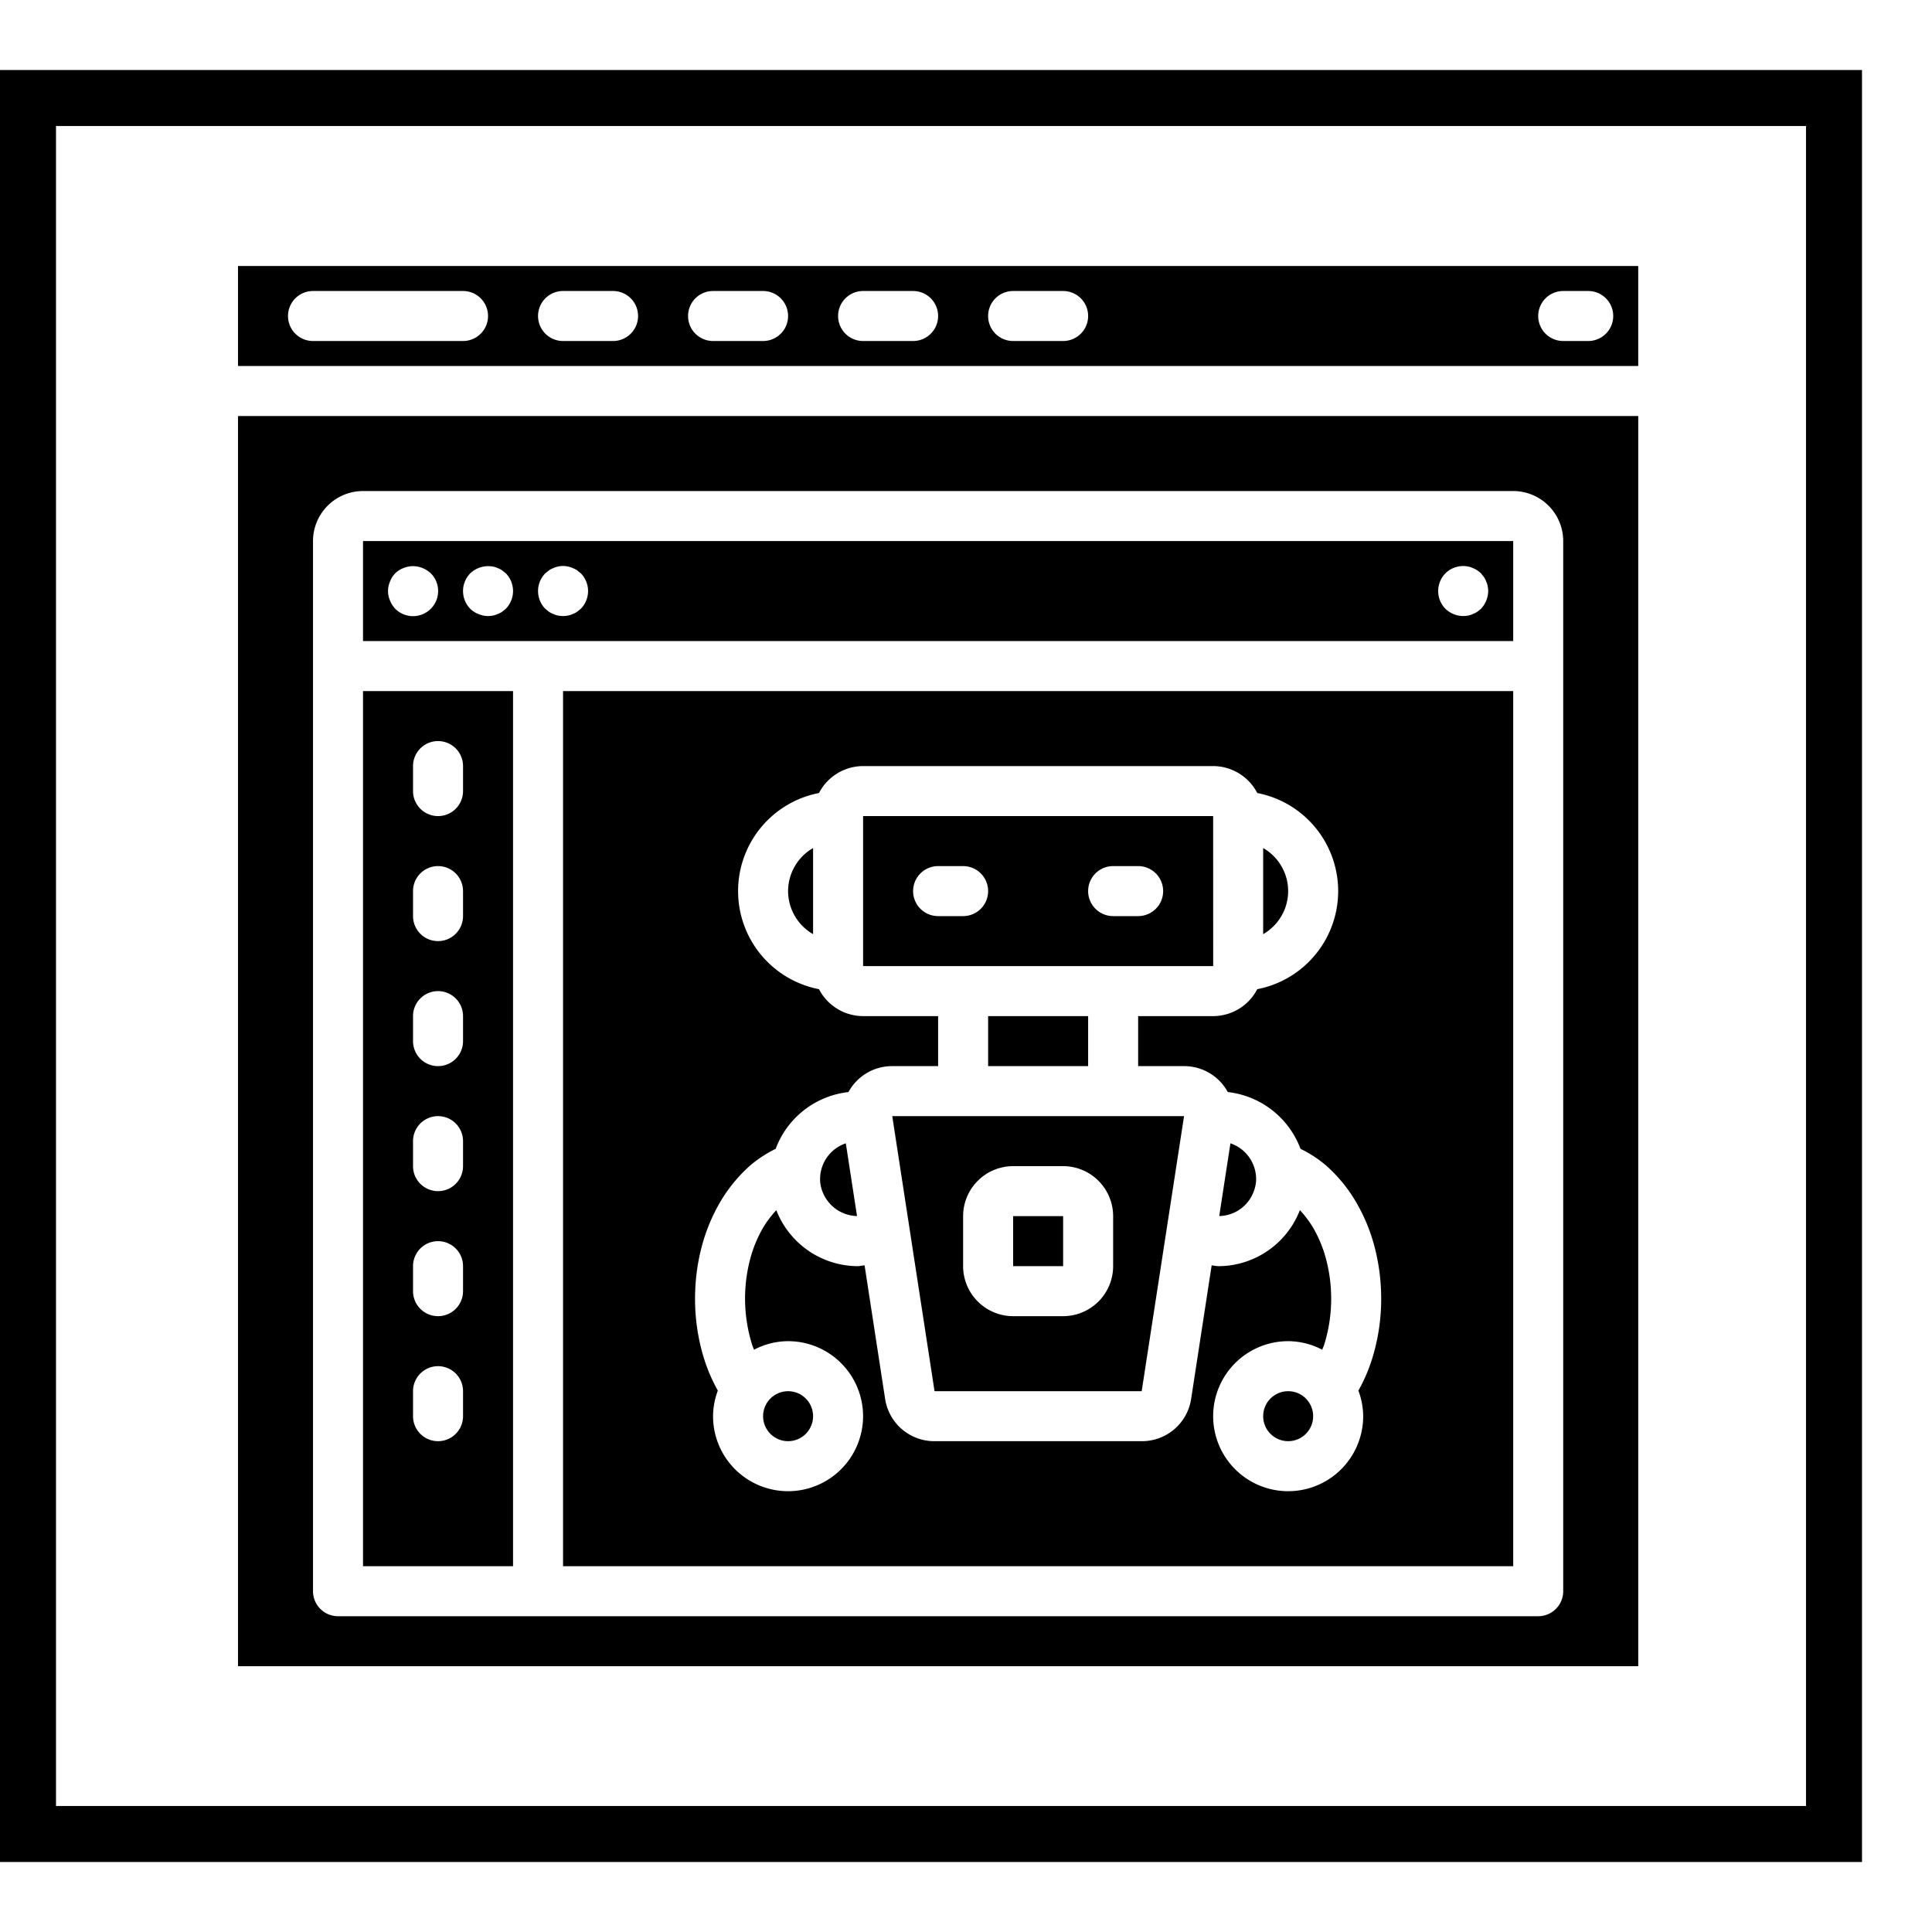 <svg width="29" height="29" viewBox="0 0 138 128" fill="none" xmlns="http://www.w3.org/2000/svg">
  <path xmlns="http://www.w3.org/2000/svg" d="M0 0h133v128H0zm4 4v120h125V4z" fill="#000"/>
  <g fill="#000" transform="translate(17 14) scale(1.786)" xmlns="http://www.w3.org/2000/svg">
    <path d="M30 30h4v2h-4zM56 0H0v4h56V0ZM9 3H3a1 1 0 1 1 0-2h6a1 1 0 1 1 0 2Zm6 0h-2a1 1 0 0 1 0-2h2a1 1 0 0 1 0 2Zm6 0h-2a1 1 0 0 1 0-2h2a1 1 0 0 1 0 2Zm6 0h-2a1 1 0 0 1 0-2h2a1 1 0 0 1 0 2Zm6 0h-2a1 1 0 0 1 0-2h2a1 1 0 0 1 0 2Zm21 0h-1a1 1 0 0 1 0-2h1a1 1 0 0 1 0 2Z"/>
    <circle cx="42" cy="46" r="1"/>
    <path d="M35 28h4l.001-.005L39 22H25v6h10Zm0-4h1a1 1 0 0 1 0 2h-1a1 1 0 0 1 0-2Zm-8 1a1 1 0 0 1 1-1h1a1 1 0 0 1 0 2h-1a1 1 0 0 1-1-1Zm15 0a1.993 1.993 0 0 0-1-1.722v3.444A1.993 1.993 0 0 0 42 25Zm-5.858 20v-.001L37.836 34h-11.67l1.691 11h8.285ZM29 38a2.002 2.002 0 0 1 2-2h2a2.002 2.002 0 0 1 2 2v2a2.002 2.002 0 0 1-2 2h-2a2.002 2.002 0 0 1-2-2v-2Zm11.656-1.087c.043-.133.064-.273.062-.413a1.51 1.51 0 0 0-1.027-1.413l-.448 2.909a1.504 1.504 0 0 0 1.413-1.083Z"/>
    <circle cx="22" cy="46" r="1"/>
    <path d="M22 25a1.993 1.993 0 0 0 1 1.722v-3.444A1.993 1.993 0 0 0 22 25ZM5 52h6V17H5v35Zm2-32a1 1 0 0 1 2 0v1a1 1 0 0 1-2 0v-1Zm0 5a1 1 0 0 1 2 0v1a1 1 0 0 1-2 0v-1Zm0 5a1 1 0 0 1 2 0v1a1 1 0 0 1-2 0v-1Zm0 5a1 1 0 0 1 2 0v1a1 1 0 0 1-2 0v-1Zm0 5a1 1 0 0 1 2 0v1a1 1 0 0 1-2 0v-1Zm0 5a1 1 0 0 1 2 0v1a1 1 0 0 1-2 0v-1ZM31 38h2v2h-2zM24.757 37.996l-.448-2.909A1.51 1.51 0 0 0 23.28 36.5c-.003.13.015.26.052.385a1.516 1.516 0 0 0 1.425 1.111ZM5 15h46v-4H5v4Zm43.29-2.71c.24-.236.58-.337.91-.27.063.01.123.03.18.06a.756.756 0 0 1 .18.09c.052.037.102.077.15.12l.12.15a.782.782 0 0 1 .09.18c.03.06.05.124.06.19.012.063.019.126.02.19a1.053 1.053 0 0 1-.29.71 1.534 1.534 0 0 1-.15.12.756.756 0 0 1-.18.09.66.66 0 0 1-.18.06 1.032 1.032 0 0 1-.91-.27 1.014 1.014 0 0 1 0-1.42Zm-36 0 .15-.12a.762.762 0 0 1 .18-.09.632.632 0 0 1 .18-.06.847.847 0 0 1 .39 0c.066.01.13.03.19.06a.756.756 0 0 1 .18.09l.15.12a1.014 1.014 0 0 1 0 1.42l-.15.12a.756.756 0 0 1-.18.09.62.62 0 0 1-.19.06A1.247 1.247 0 0 1 13 14a1.541 1.541 0 0 1-.2-.02.649.649 0 0 1-.18-.06.762.762 0 0 1-.18-.09l-.15-.12a1.014 1.014 0 0 1 0-1.42Zm-3 0a1.05 1.05 0 0 1 .9-.27c.066.01.13.03.19.06a.756.756 0 0 1 .18.09l.15.12a1.014 1.014 0 0 1 0 1.42l-.15.12a.756.756 0 0 1-.18.09.62.62 0 0 1-.19.06A1.247 1.247 0 0 1 10 14a1 1 0 0 1-.38-.08.94.94 0 0 1-.33-.21 1.014 1.014 0 0 1 0-1.42Zm-3.21.33a.904.904 0 0 1 .54-.54 1 1 0 0 1 .76 0c.12.05.233.122.33.21a1.004 1.004 0 0 1-1.42 1.42 1.034 1.034 0 0 1-.21-.33.942.942 0 0 1 0-.76Z"/>
    <path d="M13 52h38V17H13v35Zm5.542-12.763a7.113 7.113 0 0 1 .759-1.83 6.036 6.036 0 0 1 1.184-1.434c.31-.263.652-.487 1.018-.665a3.523 3.523 0 0 1 2.912-2.271A1.982 1.982 0 0 1 26.166 32H28v-2h-3a1.994 1.994 0 0 1-1.764-1.077 3.996 3.996 0 0 1 0-7.846A1.994 1.994 0 0 1 25 20h14a1.994 1.994 0 0 1 1.764 1.077 3.996 3.996 0 0 1 0 7.846A1.994 1.994 0 0 1 39 30h-3v2h1.834a1.983 1.983 0 0 1 1.751 1.037 3.525 3.525 0 0 1 2.908 2.27c.368.178.71.402 1.022.666.464.412.862.893 1.178 1.426a7.07 7.07 0 0 1 .764 1.836c.176.678.265 1.375.263 2.075a8.06 8.06 0 0 1-.377 2.443 6.75 6.75 0 0 1-.534 1.224c.123.327.188.673.191 1.023a3 3 0 1 1-3-3c.475.003.942.12 1.362.342.022-.063.053-.123.073-.187a6.09 6.09 0 0 0 .285-1.845 6.17 6.17 0 0 0-.198-1.566 5.05 5.05 0 0 0-.542-1.312 4.233 4.233 0 0 0-.511-.673A3.503 3.503 0 0 1 39.218 40c-.095 0-.185-.025-.278-.032l-.82 5.336A1.99 1.99 0 0 1 36.141 47h-8.284a1.99 1.99 0 0 1-1.977-1.696l-.821-5.337c-.094.008-.185.033-.28.033a3.51 3.51 0 0 1-3.25-2.24 4.317 4.317 0 0 0-.516.68c-.239.408-.42.848-.537 1.305a6.194 6.194 0 0 0 .087 3.402c.02.067.052.129.075.195.42-.222.887-.339 1.361-.342a3 3 0 1 1-3 3c.003-.35.068-.696.191-1.023a6.757 6.757 0 0 1-.536-1.231 8.03 8.03 0 0 1-.375-2.436c-.001-.7.086-1.396.262-2.073Z"/>
    <path d="M56 6H0v50h56.001V6Zm-3 47a1 1 0 0 1-1 1H4a1 1 0 0 1-1-1V11a2.002 2.002 0 0 1 2-2h46a2.002 2.002 0 0 1 2 2v42Z"/>
  </g>
</svg>
